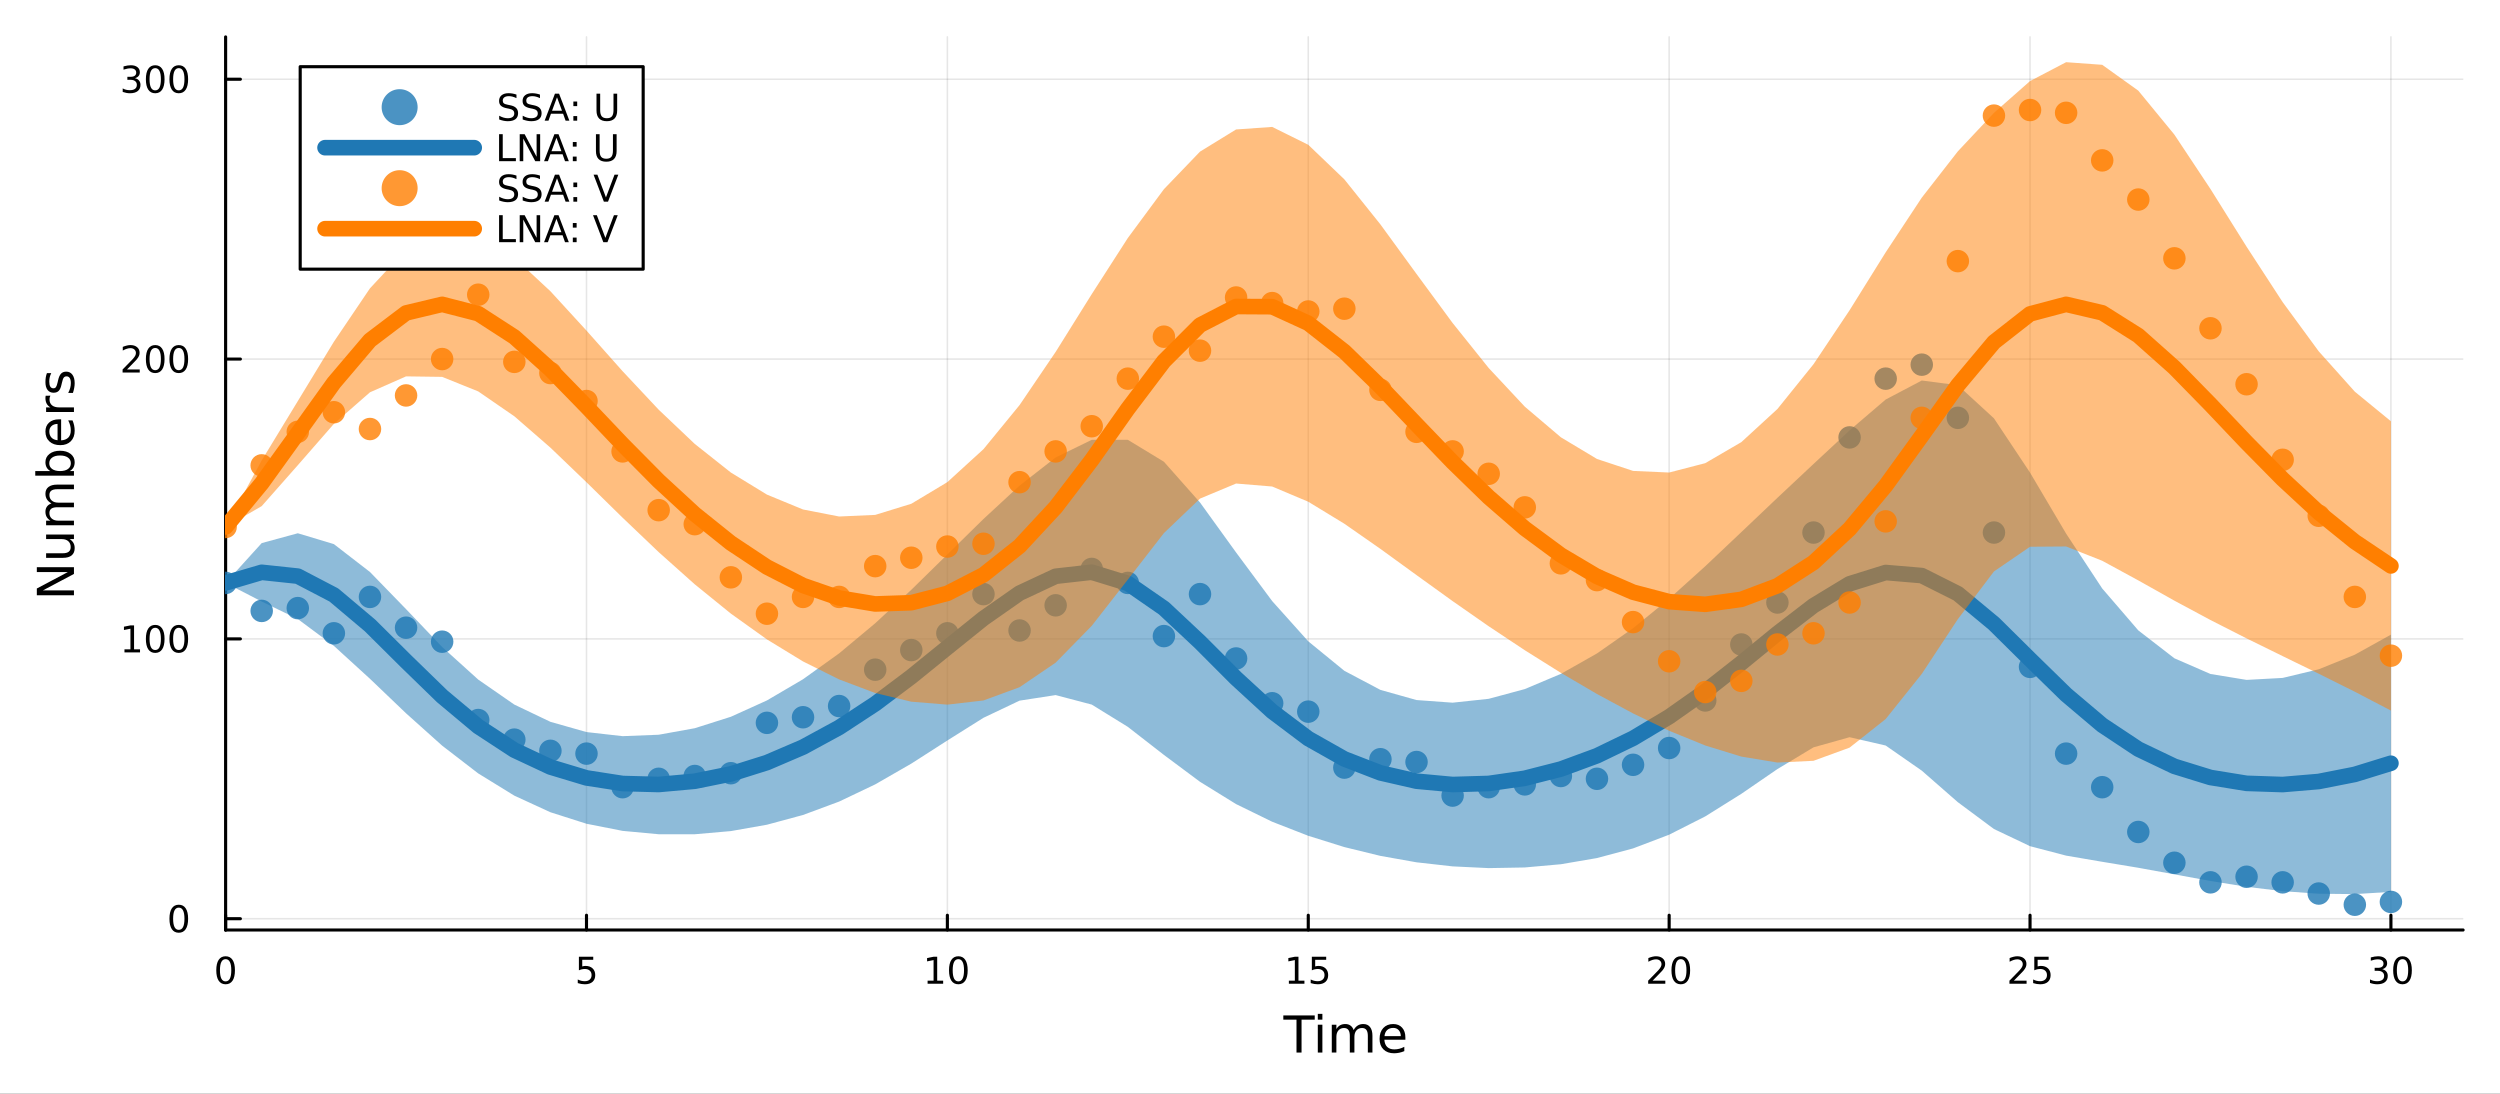 <?xml version="1.0" encoding="utf-8"?>
<svg xmlns="http://www.w3.org/2000/svg" xmlns:xlink="http://www.w3.org/1999/xlink" width="800" height="350" viewBox="0 0 3200 1400">
<rect x="0" y="0" width="3200" height="1400" fill="#333333" stroke="none"/>
<defs>
  <clipPath id="clip460">
    <rect x="0" y="0" width="3200" height="1400"/>
  </clipPath>
</defs>
<path clip-path="url(#clip460)" d="M0 1400 L3200 1400 L3200 0 L0 0  Z" fill="#ffffff" fill-rule="evenodd" fill-opacity="1"/>
<defs>
  <clipPath id="clip461">
    <rect x="640" y="0" width="2241" height="1400"/>
  </clipPath>
</defs>
<path clip-path="url(#clip460)" d="M288.783 1190.4 L3152.76 1190.4 L3152.76 47.244 L288.783 47.244  Z" fill="#ffffff" fill-rule="evenodd" fill-opacity="1"/>
<defs>
  <clipPath id="clip462">
    <rect x="288" y="47" width="2865" height="1144"/>
  </clipPath>
</defs>
<polyline clip-path="url(#clip462)" style="stroke:#000000; stroke-linecap:round; stroke-linejoin:round; stroke-width:2; stroke-opacity:0.1; fill:none" points="288.783,1190.4 288.783,47.244 "/>
<polyline clip-path="url(#clip462)" style="stroke:#000000; stroke-linecap:round; stroke-linejoin:round; stroke-width:2; stroke-opacity:0.1; fill:none" points="750.714,1190.4 750.714,47.244 "/>
<polyline clip-path="url(#clip462)" style="stroke:#000000; stroke-linecap:round; stroke-linejoin:round; stroke-width:2; stroke-opacity:0.1; fill:none" points="1212.64,1190.4 1212.64,47.244 "/>
<polyline clip-path="url(#clip462)" style="stroke:#000000; stroke-linecap:round; stroke-linejoin:round; stroke-width:2; stroke-opacity:0.1; fill:none" points="1674.58,1190.4 1674.58,47.244 "/>
<polyline clip-path="url(#clip462)" style="stroke:#000000; stroke-linecap:round; stroke-linejoin:round; stroke-width:2; stroke-opacity:0.1; fill:none" points="2136.51,1190.4 2136.51,47.244 "/>
<polyline clip-path="url(#clip462)" style="stroke:#000000; stroke-linecap:round; stroke-linejoin:round; stroke-width:2; stroke-opacity:0.1; fill:none" points="2598.44,1190.4 2598.44,47.244 "/>
<polyline clip-path="url(#clip462)" style="stroke:#000000; stroke-linecap:round; stroke-linejoin:round; stroke-width:2; stroke-opacity:0.1; fill:none" points="3060.37,1190.4 3060.37,47.244 "/>
<polyline clip-path="url(#clip460)" style="stroke:#000000; stroke-linecap:round; stroke-linejoin:round; stroke-width:4; stroke-opacity:1; fill:none" points="288.783,1190.4 3152.76,1190.4 "/>
<polyline clip-path="url(#clip460)" style="stroke:#000000; stroke-linecap:round; stroke-linejoin:round; stroke-width:4; stroke-opacity:1; fill:none" points="288.783,1190.4 288.783,1171.51 "/>
<polyline clip-path="url(#clip460)" style="stroke:#000000; stroke-linecap:round; stroke-linejoin:round; stroke-width:4; stroke-opacity:1; fill:none" points="750.714,1190.4 750.714,1171.51 "/>
<polyline clip-path="url(#clip460)" style="stroke:#000000; stroke-linecap:round; stroke-linejoin:round; stroke-width:4; stroke-opacity:1; fill:none" points="1212.64,1190.4 1212.64,1171.51 "/>
<polyline clip-path="url(#clip460)" style="stroke:#000000; stroke-linecap:round; stroke-linejoin:round; stroke-width:4; stroke-opacity:1; fill:none" points="1674.58,1190.4 1674.58,1171.51 "/>
<polyline clip-path="url(#clip460)" style="stroke:#000000; stroke-linecap:round; stroke-linejoin:round; stroke-width:4; stroke-opacity:1; fill:none" points="2136.51,1190.4 2136.51,1171.51 "/>
<polyline clip-path="url(#clip460)" style="stroke:#000000; stroke-linecap:round; stroke-linejoin:round; stroke-width:4; stroke-opacity:1; fill:none" points="2598.44,1190.4 2598.44,1171.51 "/>
<polyline clip-path="url(#clip460)" style="stroke:#000000; stroke-linecap:round; stroke-linejoin:round; stroke-width:4; stroke-opacity:1; fill:none" points="3060.37,1190.4 3060.37,1171.51 "/>
<path clip-path="url(#clip460)" d="M288.783 1227.72 Q285.171 1227.72 283.343 1231.29 Q281.537 1234.83 281.537 1241.96 Q281.537 1249.06 283.343 1252.63 Q285.171 1256.17 288.783 1256.17 Q292.417 1256.17 294.222 1252.63 Q296.051 1249.06 296.051 1241.96 Q296.051 1234.83 294.222 1231.29 Q292.417 1227.72 288.783 1227.72 M288.783 1224.02 Q294.593 1224.02 297.648 1228.62 Q300.727 1233.21 300.727 1241.96 Q300.727 1250.68 297.648 1255.29 Q294.593 1259.87 288.783 1259.87 Q282.972 1259.87 279.894 1255.29 Q276.838 1250.68 276.838 1241.96 Q276.838 1233.21 279.894 1228.62 Q282.972 1224.02 288.783 1224.02 Z" fill="#000000" fill-rule="nonzero" fill-opacity="1" /><path clip-path="url(#clip460)" d="M740.992 1224.64 L759.348 1224.64 L759.348 1228.58 L745.274 1228.58 L745.274 1237.05 Q746.292 1236.7 747.311 1236.54 Q748.33 1236.36 749.348 1236.36 Q755.135 1236.36 758.515 1239.53 Q761.894 1242.7 761.894 1248.11 Q761.894 1253.69 758.422 1256.8 Q754.95 1259.87 748.63 1259.87 Q746.455 1259.87 744.186 1259.5 Q741.941 1259.13 739.533 1258.39 L739.533 1253.69 Q741.617 1254.83 743.839 1255.38 Q746.061 1255.94 748.538 1255.94 Q752.542 1255.94 754.88 1253.83 Q757.218 1251.73 757.218 1248.11 Q757.218 1244.5 754.88 1242.4 Q752.542 1240.29 748.538 1240.29 Q746.663 1240.29 744.788 1240.71 Q742.936 1241.12 740.992 1242 L740.992 1224.64 Z" fill="#000000" fill-rule="nonzero" fill-opacity="1" /><path clip-path="url(#clip460)" d="M1187.33 1255.27 L1194.97 1255.27 L1194.97 1228.9 L1186.66 1230.57 L1186.66 1226.31 L1194.93 1224.64 L1199.6 1224.64 L1199.6 1255.27 L1207.24 1255.27 L1207.24 1259.2 L1187.33 1259.2 L1187.33 1255.27 Z" fill="#000000" fill-rule="nonzero" fill-opacity="1" /><path clip-path="url(#clip460)" d="M1226.68 1227.72 Q1223.07 1227.72 1221.24 1231.29 Q1219.44 1234.83 1219.44 1241.96 Q1219.44 1249.06 1221.24 1252.63 Q1223.07 1256.17 1226.68 1256.17 Q1230.32 1256.17 1232.12 1252.63 Q1233.95 1249.06 1233.95 1241.96 Q1233.95 1234.83 1232.12 1231.29 Q1230.32 1227.72 1226.68 1227.72 M1226.68 1224.02 Q1232.49 1224.02 1235.55 1228.62 Q1238.63 1233.21 1238.63 1241.96 Q1238.63 1250.68 1235.55 1255.29 Q1232.49 1259.87 1226.68 1259.87 Q1220.87 1259.87 1217.8 1255.29 Q1214.74 1250.68 1214.74 1241.96 Q1214.74 1233.21 1217.8 1228.62 Q1220.87 1224.02 1226.68 1224.02 Z" fill="#000000" fill-rule="nonzero" fill-opacity="1" /><path clip-path="url(#clip460)" d="M1649.76 1255.27 L1657.4 1255.27 L1657.4 1228.9 L1649.09 1230.57 L1649.09 1226.31 L1657.35 1224.64 L1662.03 1224.64 L1662.03 1255.27 L1669.67 1255.27 L1669.67 1259.2 L1649.76 1259.2 L1649.76 1255.27 Z" fill="#000000" fill-rule="nonzero" fill-opacity="1" /><path clip-path="url(#clip460)" d="M1679.16 1224.64 L1697.52 1224.64 L1697.52 1228.58 L1683.44 1228.58 L1683.44 1237.05 Q1684.46 1236.7 1685.48 1236.54 Q1686.5 1236.36 1687.52 1236.36 Q1693.3 1236.36 1696.68 1239.53 Q1700.06 1242.7 1700.06 1248.11 Q1700.06 1253.69 1696.59 1256.8 Q1693.12 1259.87 1686.8 1259.87 Q1684.62 1259.87 1682.35 1259.5 Q1680.11 1259.13 1677.7 1258.39 L1677.7 1253.69 Q1679.78 1254.83 1682.01 1255.38 Q1684.23 1255.94 1686.71 1255.94 Q1690.71 1255.94 1693.05 1253.83 Q1695.39 1251.73 1695.39 1248.11 Q1695.39 1244.5 1693.05 1242.4 Q1690.71 1240.29 1686.71 1240.29 Q1684.83 1240.29 1682.96 1240.71 Q1681.1 1241.12 1679.16 1242 L1679.16 1224.64 Z" fill="#000000" fill-rule="nonzero" fill-opacity="1" /><path clip-path="url(#clip460)" d="M2115.28 1255.27 L2131.6 1255.27 L2131.6 1259.2 L2109.66 1259.2 L2109.66 1255.27 Q2112.32 1252.51 2116.9 1247.88 Q2121.51 1243.23 2122.69 1241.89 Q2124.93 1239.36 2125.81 1237.63 Q2126.72 1235.87 2126.72 1234.18 Q2126.72 1231.43 2124.77 1229.69 Q2122.85 1227.95 2119.75 1227.95 Q2117.55 1227.95 2115.1 1228.72 Q2112.66 1229.48 2109.89 1231.03 L2109.89 1226.31 Q2112.71 1225.18 2115.16 1224.6 Q2117.62 1224.02 2119.66 1224.02 Q2125.03 1224.02 2128.22 1226.7 Q2131.41 1229.39 2131.41 1233.88 Q2131.41 1236.01 2130.6 1237.93 Q2129.82 1239.83 2127.71 1242.42 Q2127.13 1243.09 2124.03 1246.31 Q2120.93 1249.5 2115.28 1255.27 Z" fill="#000000" fill-rule="nonzero" fill-opacity="1" /><path clip-path="url(#clip460)" d="M2151.41 1227.72 Q2147.8 1227.72 2145.97 1231.29 Q2144.17 1234.83 2144.17 1241.96 Q2144.17 1249.06 2145.97 1252.63 Q2147.8 1256.17 2151.41 1256.17 Q2155.05 1256.17 2156.85 1252.63 Q2158.68 1249.06 2158.68 1241.96 Q2158.68 1234.83 2156.85 1231.29 Q2155.05 1227.72 2151.41 1227.72 M2151.41 1224.02 Q2157.22 1224.02 2160.28 1228.62 Q2163.36 1233.21 2163.36 1241.96 Q2163.36 1250.68 2160.28 1255.29 Q2157.22 1259.87 2151.41 1259.87 Q2145.6 1259.87 2142.53 1255.29 Q2139.47 1250.68 2139.47 1241.96 Q2139.47 1233.21 2142.53 1228.62 Q2145.6 1224.02 2151.41 1224.02 Z" fill="#000000" fill-rule="nonzero" fill-opacity="1" /><path clip-path="url(#clip460)" d="M2577.71 1255.27 L2594.03 1255.27 L2594.03 1259.2 L2572.08 1259.2 L2572.08 1255.27 Q2574.75 1252.51 2579.33 1247.88 Q2583.94 1243.23 2585.12 1241.89 Q2587.36 1239.36 2588.24 1237.63 Q2589.14 1235.87 2589.14 1234.18 Q2589.14 1231.43 2587.2 1229.69 Q2585.28 1227.95 2582.18 1227.95 Q2579.98 1227.95 2577.52 1228.72 Q2575.09 1229.48 2572.32 1231.03 L2572.32 1226.31 Q2575.14 1225.18 2577.59 1224.6 Q2580.05 1224.02 2582.08 1224.02 Q2587.45 1224.02 2590.65 1226.7 Q2593.84 1229.39 2593.84 1233.88 Q2593.84 1236.01 2593.03 1237.93 Q2592.25 1239.83 2590.14 1242.42 Q2589.56 1243.09 2586.46 1246.31 Q2583.36 1249.5 2577.71 1255.27 Z" fill="#000000" fill-rule="nonzero" fill-opacity="1" /><path clip-path="url(#clip460)" d="M2603.89 1224.64 L2622.25 1224.64 L2622.25 1228.58 L2608.17 1228.58 L2608.17 1237.05 Q2609.19 1236.7 2610.21 1236.54 Q2611.23 1236.36 2612.25 1236.36 Q2618.03 1236.36 2621.41 1239.53 Q2624.79 1242.7 2624.79 1248.11 Q2624.79 1253.69 2621.32 1256.8 Q2617.85 1259.87 2611.53 1259.87 Q2609.35 1259.87 2607.08 1259.5 Q2604.84 1259.13 2602.43 1258.39 L2602.43 1253.69 Q2604.51 1254.83 2606.74 1255.38 Q2608.96 1255.94 2611.44 1255.94 Q2615.44 1255.94 2617.78 1253.83 Q2620.12 1251.73 2620.12 1248.11 Q2620.12 1244.5 2617.78 1242.4 Q2615.44 1240.29 2611.44 1240.29 Q2609.56 1240.29 2607.69 1240.71 Q2605.83 1241.12 2603.89 1242 L2603.89 1224.64 Z" fill="#000000" fill-rule="nonzero" fill-opacity="1" /><path clip-path="url(#clip460)" d="M3049.21 1240.57 Q3052.57 1241.29 3054.44 1243.55 Q3056.34 1245.82 3056.34 1249.16 Q3056.34 1254.27 3052.82 1257.07 Q3049.3 1259.87 3042.82 1259.87 Q3040.65 1259.87 3038.33 1259.43 Q3036.04 1259.02 3033.59 1258.16 L3033.59 1253.65 Q3035.53 1254.78 3037.85 1255.36 Q3040.16 1255.94 3042.68 1255.94 Q3047.08 1255.94 3049.37 1254.2 Q3051.69 1252.47 3051.69 1249.16 Q3051.69 1246.1 3049.54 1244.39 Q3047.41 1242.65 3043.59 1242.65 L3039.56 1242.65 L3039.56 1238.81 L3043.77 1238.81 Q3047.22 1238.81 3049.05 1237.44 Q3050.88 1236.05 3050.88 1233.46 Q3050.88 1230.8 3048.98 1229.39 Q3047.11 1227.95 3043.59 1227.95 Q3041.67 1227.95 3039.47 1228.37 Q3037.27 1228.79 3034.63 1229.67 L3034.63 1225.5 Q3037.29 1224.76 3039.61 1224.39 Q3041.94 1224.02 3044 1224.02 Q3049.33 1224.02 3052.43 1226.45 Q3055.53 1228.86 3055.53 1232.98 Q3055.53 1235.85 3053.89 1237.84 Q3052.24 1239.8 3049.21 1240.57 Z" fill="#000000" fill-rule="nonzero" fill-opacity="1" /><path clip-path="url(#clip460)" d="M3075.21 1227.72 Q3071.6 1227.72 3069.77 1231.29 Q3067.96 1234.83 3067.96 1241.96 Q3067.96 1249.06 3069.77 1252.63 Q3071.6 1256.17 3075.21 1256.17 Q3078.84 1256.17 3080.65 1252.63 Q3082.48 1249.06 3082.48 1241.96 Q3082.48 1234.83 3080.65 1231.29 Q3078.84 1227.72 3075.21 1227.72 M3075.21 1224.02 Q3081.02 1224.02 3084.07 1228.62 Q3087.15 1233.21 3087.15 1241.96 Q3087.15 1250.68 3084.07 1255.29 Q3081.02 1259.87 3075.21 1259.87 Q3069.4 1259.87 3066.32 1255.29 Q3063.26 1250.68 3063.26 1241.96 Q3063.26 1233.21 3066.32 1228.62 Q3069.4 1224.02 3075.21 1224.02 Z" fill="#000000" fill-rule="nonzero" fill-opacity="1" /><path clip-path="url(#clip460)" d="M1642.65 1299.75 L1682.85 1299.75 L1682.85 1305.16 L1665.98 1305.16 L1665.98 1347.27 L1659.52 1347.27 L1659.52 1305.16 L1642.65 1305.16 L1642.65 1299.75 Z" fill="#000000" fill-rule="nonzero" fill-opacity="1" /><path clip-path="url(#clip460)" d="M1686.79 1311.62 L1692.65 1311.62 L1692.65 1347.27 L1686.79 1347.27 L1686.79 1311.62 M1686.79 1297.74 L1692.65 1297.74 L1692.65 1305.16 L1686.79 1305.16 L1686.79 1297.74 Z" fill="#000000" fill-rule="nonzero" fill-opacity="1" /><path clip-path="url(#clip460)" d="M1732.66 1318.46 Q1734.85 1314.52 1737.91 1312.64 Q1740.96 1310.76 1745.1 1310.76 Q1750.67 1310.76 1753.7 1314.67 Q1756.72 1318.56 1756.72 1325.75 L1756.72 1347.27 L1750.83 1347.27 L1750.83 1325.94 Q1750.83 1320.82 1749.02 1318.33 Q1747.2 1315.85 1743.48 1315.85 Q1738.93 1315.85 1736.29 1318.88 Q1733.64 1321.9 1733.64 1327.12 L1733.64 1347.27 L1727.76 1347.27 L1727.76 1325.94 Q1727.76 1320.79 1725.94 1318.33 Q1724.13 1315.85 1720.34 1315.85 Q1715.85 1315.85 1713.21 1318.91 Q1710.57 1321.93 1710.57 1327.12 L1710.57 1347.27 L1704.68 1347.27 L1704.68 1311.62 L1710.57 1311.62 L1710.57 1317.16 Q1712.57 1313.88 1715.37 1312.32 Q1718.18 1310.76 1722.03 1310.76 Q1725.91 1310.76 1728.61 1312.73 Q1731.35 1314.71 1732.66 1318.46 Z" fill="#000000" fill-rule="nonzero" fill-opacity="1" /><path clip-path="url(#clip460)" d="M1798.89 1327.98 L1798.89 1330.84 L1771.97 1330.84 Q1772.35 1336.89 1775.59 1340.07 Q1778.87 1343.22 1784.7 1343.22 Q1788.07 1343.22 1791.22 1342.4 Q1794.4 1341.57 1797.52 1339.91 L1797.52 1345.45 Q1794.37 1346.79 1791.06 1347.49 Q1787.75 1348.19 1784.35 1348.19 Q1775.82 1348.19 1770.82 1343.22 Q1765.85 1338.26 1765.85 1329.79 Q1765.85 1321.04 1770.56 1315.92 Q1775.31 1310.76 1783.33 1310.76 Q1790.52 1310.76 1794.69 1315.41 Q1798.89 1320.02 1798.89 1327.98 M1793.04 1326.26 Q1792.97 1321.45 1790.33 1318.59 Q1787.72 1315.72 1783.39 1315.72 Q1778.49 1315.72 1775.53 1318.49 Q1772.6 1321.26 1772.16 1326.29 L1793.04 1326.26 Z" fill="#000000" fill-rule="nonzero" fill-opacity="1" /><polyline clip-path="url(#clip462)" style="stroke:#000000; stroke-linecap:round; stroke-linejoin:round; stroke-width:2; stroke-opacity:0.1; fill:none" points="288.783,1175.96 3152.76,1175.96 "/>
<polyline clip-path="url(#clip462)" style="stroke:#000000; stroke-linecap:round; stroke-linejoin:round; stroke-width:2; stroke-opacity:0.1; fill:none" points="288.783,817.779 3152.76,817.779 "/>
<polyline clip-path="url(#clip462)" style="stroke:#000000; stroke-linecap:round; stroke-linejoin:round; stroke-width:2; stroke-opacity:0.1; fill:none" points="288.783,459.6 3152.76,459.6 "/>
<polyline clip-path="url(#clip462)" style="stroke:#000000; stroke-linecap:round; stroke-linejoin:round; stroke-width:2; stroke-opacity:0.1; fill:none" points="288.783,101.421 3152.76,101.421 "/>
<polyline clip-path="url(#clip460)" style="stroke:#000000; stroke-linecap:round; stroke-linejoin:round; stroke-width:4; stroke-opacity:1; fill:none" points="288.783,1190.4 288.783,47.244 "/>
<polyline clip-path="url(#clip460)" style="stroke:#000000; stroke-linecap:round; stroke-linejoin:round; stroke-width:4; stroke-opacity:1; fill:none" points="288.783,1175.96 307.68,1175.96 "/>
<polyline clip-path="url(#clip460)" style="stroke:#000000; stroke-linecap:round; stroke-linejoin:round; stroke-width:4; stroke-opacity:1; fill:none" points="288.783,817.779 307.68,817.779 "/>
<polyline clip-path="url(#clip460)" style="stroke:#000000; stroke-linecap:round; stroke-linejoin:round; stroke-width:4; stroke-opacity:1; fill:none" points="288.783,459.6 307.68,459.6 "/>
<polyline clip-path="url(#clip460)" style="stroke:#000000; stroke-linecap:round; stroke-linejoin:round; stroke-width:4; stroke-opacity:1; fill:none" points="288.783,101.421 307.68,101.421 "/>
<path clip-path="url(#clip460)" d="M228.838 1161.76 Q225.227 1161.76 223.398 1165.32 Q221.593 1168.86 221.593 1175.99 Q221.593 1183.1 223.398 1186.66 Q225.227 1190.21 228.838 1190.21 Q232.472 1190.21 234.278 1186.66 Q236.107 1183.1 236.107 1175.99 Q236.107 1168.86 234.278 1165.32 Q232.472 1161.76 228.838 1161.76 M228.838 1158.05 Q234.648 1158.05 237.704 1162.66 Q240.783 1167.24 240.783 1175.99 Q240.783 1184.72 237.704 1189.33 Q234.648 1193.91 228.838 1193.91 Q223.028 1193.91 219.949 1189.33 Q216.894 1184.72 216.894 1175.99 Q216.894 1167.24 219.949 1162.66 Q223.028 1158.05 228.838 1158.05 Z" fill="#000000" fill-rule="nonzero" fill-opacity="1" /><path clip-path="url(#clip460)" d="M159.325 831.124 L166.964 831.124 L166.964 804.758 L158.653 806.425 L158.653 802.166 L166.917 800.499 L171.593 800.499 L171.593 831.124 L179.232 831.124 L179.232 835.059 L159.325 835.059 L159.325 831.124 Z" fill="#000000" fill-rule="nonzero" fill-opacity="1" /><path clip-path="url(#clip460)" d="M198.676 803.578 Q195.065 803.578 193.237 807.143 Q191.431 810.684 191.431 817.814 Q191.431 824.92 193.237 828.485 Q195.065 832.027 198.676 832.027 Q202.311 832.027 204.116 828.485 Q205.945 824.92 205.945 817.814 Q205.945 810.684 204.116 807.143 Q202.311 803.578 198.676 803.578 M198.676 799.874 Q204.486 799.874 207.542 804.481 Q210.621 809.064 210.621 817.814 Q210.621 826.541 207.542 831.147 Q204.486 835.73 198.676 835.73 Q192.866 835.73 189.787 831.147 Q186.732 826.541 186.732 817.814 Q186.732 809.064 189.787 804.481 Q192.866 799.874 198.676 799.874 Z" fill="#000000" fill-rule="nonzero" fill-opacity="1" /><path clip-path="url(#clip460)" d="M228.838 803.578 Q225.227 803.578 223.398 807.143 Q221.593 810.684 221.593 817.814 Q221.593 824.92 223.398 828.485 Q225.227 832.027 228.838 832.027 Q232.472 832.027 234.278 828.485 Q236.107 824.92 236.107 817.814 Q236.107 810.684 234.278 807.143 Q232.472 803.578 228.838 803.578 M228.838 799.874 Q234.648 799.874 237.704 804.481 Q240.783 809.064 240.783 817.814 Q240.783 826.541 237.704 831.147 Q234.648 835.73 228.838 835.73 Q223.028 835.73 219.949 831.147 Q216.894 826.541 216.894 817.814 Q216.894 809.064 219.949 804.481 Q223.028 799.874 228.838 799.874 Z" fill="#000000" fill-rule="nonzero" fill-opacity="1" /><path clip-path="url(#clip460)" d="M162.542 472.945 L178.862 472.945 L178.862 476.88 L156.917 476.88 L156.917 472.945 Q159.579 470.19 164.163 465.561 Q168.769 460.908 169.95 459.565 Q172.195 457.042 173.075 455.306 Q173.977 453.547 173.977 451.857 Q173.977 449.102 172.033 447.366 Q170.112 445.63 167.01 445.63 Q164.811 445.63 162.357 446.394 Q159.927 447.158 157.149 448.709 L157.149 443.987 Q159.973 442.852 162.427 442.274 Q164.88 441.695 166.917 441.695 Q172.288 441.695 175.482 444.38 Q178.676 447.065 178.676 451.556 Q178.676 453.686 177.866 455.607 Q177.079 457.505 174.973 460.098 Q174.394 460.769 171.292 463.987 Q168.19 467.181 162.542 472.945 Z" fill="#000000" fill-rule="nonzero" fill-opacity="1" /><path clip-path="url(#clip460)" d="M198.676 445.399 Q195.065 445.399 193.237 448.964 Q191.431 452.505 191.431 459.635 Q191.431 466.741 193.237 470.306 Q195.065 473.848 198.676 473.848 Q202.311 473.848 204.116 470.306 Q205.945 466.741 205.945 459.635 Q205.945 452.505 204.116 448.964 Q202.311 445.399 198.676 445.399 M198.676 441.695 Q204.486 441.695 207.542 446.302 Q210.621 450.885 210.621 459.635 Q210.621 468.362 207.542 472.968 Q204.486 477.551 198.676 477.551 Q192.866 477.551 189.787 472.968 Q186.732 468.362 186.732 459.635 Q186.732 450.885 189.787 446.302 Q192.866 441.695 198.676 441.695 Z" fill="#000000" fill-rule="nonzero" fill-opacity="1" /><path clip-path="url(#clip460)" d="M228.838 445.399 Q225.227 445.399 223.398 448.964 Q221.593 452.505 221.593 459.635 Q221.593 466.741 223.398 470.306 Q225.227 473.848 228.838 473.848 Q232.472 473.848 234.278 470.306 Q236.107 466.741 236.107 459.635 Q236.107 452.505 234.278 448.964 Q232.472 445.399 228.838 445.399 M228.838 441.695 Q234.648 441.695 237.704 446.302 Q240.783 450.885 240.783 459.635 Q240.783 468.362 237.704 472.968 Q234.648 477.551 228.838 477.551 Q223.028 477.551 219.949 472.968 Q216.894 468.362 216.894 459.635 Q216.894 450.885 219.949 446.302 Q223.028 441.695 228.838 441.695 Z" fill="#000000" fill-rule="nonzero" fill-opacity="1" /><path clip-path="url(#clip460)" d="M172.681 100.067 Q176.038 100.784 177.913 103.053 Q179.811 105.321 179.811 108.655 Q179.811 113.771 176.292 116.571 Q172.774 119.372 166.292 119.372 Q164.116 119.372 161.802 118.933 Q159.51 118.516 157.056 117.659 L157.056 113.146 Q159.001 114.28 161.315 114.858 Q163.63 115.437 166.153 115.437 Q170.551 115.437 172.843 113.701 Q175.158 111.965 175.158 108.655 Q175.158 105.599 173.005 103.886 Q170.876 102.15 167.056 102.15 L163.028 102.15 L163.028 98.308 L167.241 98.308 Q170.69 98.308 172.519 96.942 Q174.348 95.553 174.348 92.96 Q174.348 90.298 172.45 88.886 Q170.575 87.451 167.056 87.451 Q165.135 87.451 162.936 87.868 Q160.737 88.284 158.098 89.164 L158.098 84.998 Q160.76 84.257 163.075 83.886 Q165.413 83.516 167.473 83.516 Q172.797 83.516 175.899 85.947 Q179 88.354 179 92.474 Q179 95.345 177.357 97.335 Q175.713 99.303 172.681 100.067 Z" fill="#000000" fill-rule="nonzero" fill-opacity="1" /><path clip-path="url(#clip460)" d="M198.676 87.22 Q195.065 87.22 193.237 90.784 Q191.431 94.326 191.431 101.456 Q191.431 108.562 193.237 112.127 Q195.065 115.669 198.676 115.669 Q202.311 115.669 204.116 112.127 Q205.945 108.562 205.945 101.456 Q205.945 94.326 204.116 90.784 Q202.311 87.22 198.676 87.22 M198.676 83.516 Q204.486 83.516 207.542 88.123 Q210.621 92.706 210.621 101.456 Q210.621 110.183 207.542 114.789 Q204.486 119.372 198.676 119.372 Q192.866 119.372 189.787 114.789 Q186.732 110.183 186.732 101.456 Q186.732 92.706 189.787 88.123 Q192.866 83.516 198.676 83.516 Z" fill="#000000" fill-rule="nonzero" fill-opacity="1" /><path clip-path="url(#clip460)" d="M228.838 87.22 Q225.227 87.22 223.398 90.784 Q221.593 94.326 221.593 101.456 Q221.593 108.562 223.398 112.127 Q225.227 115.669 228.838 115.669 Q232.472 115.669 234.278 112.127 Q236.107 108.562 236.107 101.456 Q236.107 94.326 234.278 90.784 Q232.472 87.22 228.838 87.22 M228.838 83.516 Q234.648 83.516 237.704 88.123 Q240.783 92.706 240.783 101.456 Q240.783 110.183 237.704 114.789 Q234.648 119.372 228.838 119.372 Q223.028 119.372 219.949 114.789 Q216.894 110.183 216.894 101.456 Q216.894 92.706 219.949 88.123 Q223.028 83.516 228.838 83.516 Z" fill="#000000" fill-rule="nonzero" fill-opacity="1" /><path clip-path="url(#clip460)" d="M47.141 761.94 L47.141 753.283 L86.895 732.213 L47.141 732.213 L47.141 725.974 L94.661 725.974 L94.661 734.632 L54.907 755.702 L94.661 755.702 L94.661 761.94 L47.141 761.94 Z" fill="#000000" fill-rule="nonzero" fill-opacity="1" /><path clip-path="url(#clip460)" d="M80.593 714.038 L59.013 714.038 L59.013 708.182 L80.37 708.182 Q85.431 708.182 87.977 706.209 Q90.492 704.235 90.492 700.289 Q90.492 695.546 87.468 692.809 Q84.444 690.04 79.224 690.04 L59.013 690.04 L59.013 684.183 L94.661 684.183 L94.661 690.04 L89.187 690.04 Q92.433 692.172 94.025 695.005 Q95.584 697.806 95.584 701.53 Q95.584 707.673 91.765 710.856 Q87.945 714.038 80.593 714.038 M58.154 699.302 L58.154 699.302 Z" fill="#000000" fill-rule="nonzero" fill-opacity="1" /><path clip-path="url(#clip460)" d="M65.856 644.366 Q61.91 642.17 60.032 639.114 Q58.154 636.059 58.154 631.921 Q58.154 626.351 62.069 623.327 Q65.952 620.303 73.145 620.303 L94.661 620.303 L94.661 626.192 L73.336 626.192 Q68.212 626.192 65.729 628.006 Q63.246 629.82 63.246 633.544 Q63.246 638.096 66.27 640.737 Q69.294 643.379 74.514 643.379 L94.661 643.379 L94.661 649.267 L73.336 649.267 Q68.18 649.267 65.729 651.082 Q63.246 652.896 63.246 656.683 Q63.246 661.171 66.302 663.813 Q69.326 666.455 74.514 666.455 L94.661 666.455 L94.661 672.343 L59.013 672.343 L59.013 666.455 L64.552 666.455 Q61.273 664.45 59.714 661.649 Q58.154 658.848 58.154 654.997 Q58.154 651.113 60.127 648.408 Q62.101 645.671 65.856 644.366 Z" fill="#000000" fill-rule="nonzero" fill-opacity="1" /><path clip-path="url(#clip460)" d="M76.869 583.032 Q70.408 583.032 66.748 585.706 Q63.056 588.348 63.056 592.995 Q63.056 597.642 66.748 600.315 Q70.408 602.957 76.869 602.957 Q83.33 602.957 87.022 600.315 Q90.683 597.642 90.683 592.995 Q90.683 588.348 87.022 585.706 Q83.33 583.032 76.869 583.032 M64.424 602.957 Q61.241 601.111 59.714 598.31 Q58.154 595.477 58.154 591.562 Q58.154 585.069 63.31 581.027 Q68.466 576.953 76.869 576.953 Q85.272 576.953 90.428 581.027 Q95.584 585.069 95.584 591.562 Q95.584 595.477 94.056 598.31 Q92.497 601.111 89.314 602.957 L94.661 602.957 L94.661 608.845 L45.136 608.845 L45.136 602.957 L64.424 602.957 Z" fill="#000000" fill-rule="nonzero" fill-opacity="1" /><path clip-path="url(#clip460)" d="M75.373 536.754 L78.238 536.754 L78.238 563.68 Q84.285 563.299 87.468 560.052 Q90.619 556.774 90.619 550.949 Q90.619 547.575 89.791 544.424 Q88.964 541.241 87.309 538.122 L92.847 538.122 Q94.184 541.273 94.884 544.583 Q95.584 547.894 95.584 551.299 Q95.584 559.829 90.619 564.826 Q85.654 569.792 77.187 569.792 Q68.435 569.792 63.31 565.081 Q58.154 560.338 58.154 552.318 Q58.154 545.124 62.801 540.955 Q67.416 536.754 75.373 536.754 M73.654 542.61 Q68.848 542.674 65.984 545.315 Q63.119 547.925 63.119 552.254 Q63.119 557.156 65.888 560.116 Q68.657 563.044 73.686 563.49 L73.654 542.61 Z" fill="#000000" fill-rule="nonzero" fill-opacity="1" /><path clip-path="url(#clip460)" d="M64.488 506.485 Q63.915 507.471 63.66 508.649 Q63.374 509.795 63.374 511.195 Q63.374 516.16 66.62 518.834 Q69.835 521.476 75.882 521.476 L94.661 521.476 L94.661 527.364 L59.013 527.364 L59.013 521.476 L64.552 521.476 Q61.305 519.63 59.745 516.67 Q58.154 513.71 58.154 509.476 Q58.154 508.872 58.249 508.14 Q58.313 507.408 58.472 506.516 L64.488 506.485 Z" fill="#000000" fill-rule="nonzero" fill-opacity="1" /><path clip-path="url(#clip460)" d="M60.064 477.616 L65.602 477.616 Q64.329 480.099 63.692 482.772 Q63.056 485.446 63.056 488.311 Q63.056 492.671 64.392 494.867 Q65.729 497.032 68.403 497.032 Q70.44 497.032 71.617 495.472 Q72.763 493.912 73.814 489.202 L74.259 487.197 Q75.596 480.958 78.047 478.348 Q80.466 475.706 84.826 475.706 Q89.791 475.706 92.688 479.653 Q95.584 483.568 95.584 490.443 Q95.584 493.308 95.011 496.427 Q94.47 499.514 93.356 502.952 L87.309 502.952 Q88.996 499.705 89.855 496.554 Q90.683 493.403 90.683 490.316 Q90.683 486.178 89.282 483.95 Q87.85 481.722 85.272 481.722 Q82.885 481.722 81.612 483.345 Q80.338 484.937 79.161 490.379 L78.683 492.416 Q77.537 497.859 75.182 500.278 Q72.795 502.697 68.657 502.697 Q63.629 502.697 60.891 499.132 Q58.154 495.567 58.154 489.011 Q58.154 485.764 58.631 482.9 Q59.109 480.035 60.064 477.616 Z" fill="#000000" fill-rule="nonzero" fill-opacity="1" /><circle clip-path="url(#clip462)" cx="288.783" cy="746.143" r="14.4" fill="#1f78b4" fill-rule="evenodd" fill-opacity="0.8" stroke="none"/>
<circle clip-path="url(#clip462)" cx="334.976" cy="781.961" r="14.4" fill="#1f78b4" fill-rule="evenodd" fill-opacity="0.8" stroke="none"/>
<circle clip-path="url(#clip462)" cx="381.169" cy="778.379" r="14.4" fill="#1f78b4" fill-rule="evenodd" fill-opacity="0.8" stroke="none"/>
<circle clip-path="url(#clip462)" cx="427.362" cy="810.616" r="14.4" fill="#1f78b4" fill-rule="evenodd" fill-opacity="0.8" stroke="none"/>
<circle clip-path="url(#clip462)" cx="473.555" cy="764.052" r="14.4" fill="#1f78b4" fill-rule="evenodd" fill-opacity="0.8" stroke="none"/>
<circle clip-path="url(#clip462)" cx="519.748" cy="803.452" r="14.4" fill="#1f78b4" fill-rule="evenodd" fill-opacity="0.8" stroke="none"/>
<circle clip-path="url(#clip462)" cx="565.941" cy="821.361" r="14.4" fill="#1f78b4" fill-rule="evenodd" fill-opacity="0.8" stroke="none"/>
<circle clip-path="url(#clip462)" cx="612.134" cy="921.651" r="14.4" fill="#1f78b4" fill-rule="evenodd" fill-opacity="0.8" stroke="none"/>
<circle clip-path="url(#clip462)" cx="658.328" cy="946.724" r="14.4" fill="#1f78b4" fill-rule="evenodd" fill-opacity="0.8" stroke="none"/>
<circle clip-path="url(#clip462)" cx="704.521" cy="961.051" r="14.4" fill="#1f78b4" fill-rule="evenodd" fill-opacity="0.8" stroke="none"/>
<circle clip-path="url(#clip462)" cx="750.714" cy="964.632" r="14.4" fill="#1f78b4" fill-rule="evenodd" fill-opacity="0.8" stroke="none"/>
<circle clip-path="url(#clip462)" cx="796.907" cy="1007.61" r="14.4" fill="#1f78b4" fill-rule="evenodd" fill-opacity="0.8" stroke="none"/>
<circle clip-path="url(#clip462)" cx="843.1" cy="996.869" r="14.4" fill="#1f78b4" fill-rule="evenodd" fill-opacity="0.8" stroke="none"/>
<circle clip-path="url(#clip462)" cx="889.293" cy="993.287" r="14.4" fill="#1f78b4" fill-rule="evenodd" fill-opacity="0.8" stroke="none"/>
<circle clip-path="url(#clip462)" cx="935.486" cy="989.705" r="14.4" fill="#1f78b4" fill-rule="evenodd" fill-opacity="0.8" stroke="none"/>
<circle clip-path="url(#clip462)" cx="981.679" cy="925.233" r="14.4" fill="#1f78b4" fill-rule="evenodd" fill-opacity="0.8" stroke="none"/>
<circle clip-path="url(#clip462)" cx="1027.87" cy="918.069" r="14.4" fill="#1f78b4" fill-rule="evenodd" fill-opacity="0.8" stroke="none"/>
<circle clip-path="url(#clip462)" cx="1074.07" cy="903.742" r="14.4" fill="#1f78b4" fill-rule="evenodd" fill-opacity="0.8" stroke="none"/>
<circle clip-path="url(#clip462)" cx="1120.26" cy="857.179" r="14.4" fill="#1f78b4" fill-rule="evenodd" fill-opacity="0.8" stroke="none"/>
<circle clip-path="url(#clip462)" cx="1166.45" cy="832.106" r="14.4" fill="#1f78b4" fill-rule="evenodd" fill-opacity="0.8" stroke="none"/>
<circle clip-path="url(#clip462)" cx="1212.64" cy="810.616" r="14.4" fill="#1f78b4" fill-rule="evenodd" fill-opacity="0.8" stroke="none"/>
<circle clip-path="url(#clip462)" cx="1258.84" cy="760.47" r="14.4" fill="#1f78b4" fill-rule="evenodd" fill-opacity="0.8" stroke="none"/>
<circle clip-path="url(#clip462)" cx="1305.03" cy="807.034" r="14.4" fill="#1f78b4" fill-rule="evenodd" fill-opacity="0.8" stroke="none"/>
<circle clip-path="url(#clip462)" cx="1351.22" cy="774.798" r="14.4" fill="#1f78b4" fill-rule="evenodd" fill-opacity="0.8" stroke="none"/>
<circle clip-path="url(#clip462)" cx="1397.42" cy="728.234" r="14.4" fill="#1f78b4" fill-rule="evenodd" fill-opacity="0.8" stroke="none"/>
<circle clip-path="url(#clip462)" cx="1443.61" cy="746.143" r="14.4" fill="#1f78b4" fill-rule="evenodd" fill-opacity="0.8" stroke="none"/>
<circle clip-path="url(#clip462)" cx="1489.8" cy="814.197" r="14.4" fill="#1f78b4" fill-rule="evenodd" fill-opacity="0.8" stroke="none"/>
<circle clip-path="url(#clip462)" cx="1536" cy="760.47" r="14.4" fill="#1f78b4" fill-rule="evenodd" fill-opacity="0.8" stroke="none"/>
<circle clip-path="url(#clip462)" cx="1582.19" cy="842.852" r="14.4" fill="#1f78b4" fill-rule="evenodd" fill-opacity="0.8" stroke="none"/>
<circle clip-path="url(#clip462)" cx="1628.38" cy="900.16" r="14.4" fill="#1f78b4" fill-rule="evenodd" fill-opacity="0.8" stroke="none"/>
<circle clip-path="url(#clip462)" cx="1674.58" cy="910.906" r="14.4" fill="#1f78b4" fill-rule="evenodd" fill-opacity="0.8" stroke="none"/>
<circle clip-path="url(#clip462)" cx="1720.77" cy="982.541" r="14.4" fill="#1f78b4" fill-rule="evenodd" fill-opacity="0.8" stroke="none"/>
<circle clip-path="url(#clip462)" cx="1766.96" cy="971.796" r="14.4" fill="#1f78b4" fill-rule="evenodd" fill-opacity="0.8" stroke="none"/>
<circle clip-path="url(#clip462)" cx="1813.16" cy="975.378" r="14.4" fill="#1f78b4" fill-rule="evenodd" fill-opacity="0.8" stroke="none"/>
<circle clip-path="url(#clip462)" cx="1859.35" cy="1018.36" r="14.4" fill="#1f78b4" fill-rule="evenodd" fill-opacity="0.8" stroke="none"/>
<circle clip-path="url(#clip462)" cx="1905.54" cy="1007.61" r="14.4" fill="#1f78b4" fill-rule="evenodd" fill-opacity="0.8" stroke="none"/>
<circle clip-path="url(#clip462)" cx="1951.73" cy="1004.03" r="14.4" fill="#1f78b4" fill-rule="evenodd" fill-opacity="0.8" stroke="none"/>
<circle clip-path="url(#clip462)" cx="1997.93" cy="993.287" r="14.4" fill="#1f78b4" fill-rule="evenodd" fill-opacity="0.8" stroke="none"/>
<circle clip-path="url(#clip462)" cx="2044.12" cy="996.869" r="14.4" fill="#1f78b4" fill-rule="evenodd" fill-opacity="0.8" stroke="none"/>
<circle clip-path="url(#clip462)" cx="2090.31" cy="978.96" r="14.4" fill="#1f78b4" fill-rule="evenodd" fill-opacity="0.8" stroke="none"/>
<circle clip-path="url(#clip462)" cx="2136.51" cy="957.469" r="14.4" fill="#1f78b4" fill-rule="evenodd" fill-opacity="0.8" stroke="none"/>
<circle clip-path="url(#clip462)" cx="2182.7" cy="896.578" r="14.4" fill="#1f78b4" fill-rule="evenodd" fill-opacity="0.8" stroke="none"/>
<circle clip-path="url(#clip462)" cx="2228.89" cy="824.943" r="14.4" fill="#1f78b4" fill-rule="evenodd" fill-opacity="0.8" stroke="none"/>
<circle clip-path="url(#clip462)" cx="2275.09" cy="771.216" r="14.4" fill="#1f78b4" fill-rule="evenodd" fill-opacity="0.8" stroke="none"/>
<circle clip-path="url(#clip462)" cx="2321.28" cy="681.671" r="14.4" fill="#1f78b4" fill-rule="evenodd" fill-opacity="0.8" stroke="none"/>
<circle clip-path="url(#clip462)" cx="2367.47" cy="559.89" r="14.4" fill="#1f78b4" fill-rule="evenodd" fill-opacity="0.8" stroke="none"/>
<circle clip-path="url(#clip462)" cx="2413.67" cy="484.673" r="14.4" fill="#1f78b4" fill-rule="evenodd" fill-opacity="0.8" stroke="none"/>
<circle clip-path="url(#clip462)" cx="2459.86" cy="466.764" r="14.4" fill="#1f78b4" fill-rule="evenodd" fill-opacity="0.8" stroke="none"/>
<circle clip-path="url(#clip462)" cx="2506.05" cy="534.818" r="14.4" fill="#1f78b4" fill-rule="evenodd" fill-opacity="0.8" stroke="none"/>
<circle clip-path="url(#clip462)" cx="2552.25" cy="681.671" r="14.4" fill="#1f78b4" fill-rule="evenodd" fill-opacity="0.8" stroke="none"/>
<circle clip-path="url(#clip462)" cx="2598.44" cy="853.597" r="14.4" fill="#1f78b4" fill-rule="evenodd" fill-opacity="0.8" stroke="none"/>
<circle clip-path="url(#clip462)" cx="2644.63" cy="964.632" r="14.4" fill="#1f78b4" fill-rule="evenodd" fill-opacity="0.8" stroke="none"/>
<circle clip-path="url(#clip462)" cx="2690.82" cy="1007.61" r="14.4" fill="#1f78b4" fill-rule="evenodd" fill-opacity="0.8" stroke="none"/>
<circle clip-path="url(#clip462)" cx="2737.02" cy="1064.92" r="14.4" fill="#1f78b4" fill-rule="evenodd" fill-opacity="0.8" stroke="none"/>
<circle clip-path="url(#clip462)" cx="2783.21" cy="1104.32" r="14.4" fill="#1f78b4" fill-rule="evenodd" fill-opacity="0.8" stroke="none"/>
<circle clip-path="url(#clip462)" cx="2829.4" cy="1129.39" r="14.4" fill="#1f78b4" fill-rule="evenodd" fill-opacity="0.8" stroke="none"/>
<circle clip-path="url(#clip462)" cx="2875.6" cy="1122.23" r="14.4" fill="#1f78b4" fill-rule="evenodd" fill-opacity="0.8" stroke="none"/>
<circle clip-path="url(#clip462)" cx="2921.79" cy="1129.39" r="14.4" fill="#1f78b4" fill-rule="evenodd" fill-opacity="0.8" stroke="none"/>
<circle clip-path="url(#clip462)" cx="2967.98" cy="1143.72" r="14.4" fill="#1f78b4" fill-rule="evenodd" fill-opacity="0.8" stroke="none"/>
<circle clip-path="url(#clip462)" cx="3014.18" cy="1158.05" r="14.4" fill="#1f78b4" fill-rule="evenodd" fill-opacity="0.8" stroke="none"/>
<circle clip-path="url(#clip462)" cx="3060.37" cy="1154.47" r="14.4" fill="#1f78b4" fill-rule="evenodd" fill-opacity="0.8" stroke="none"/>
<path clip-path="url(#clip462)" d="M288.783 746.143 L334.976 769.953 L381.169 792.346 L427.362 826.691 L473.555 868.85 L519.748 913.03 L565.941 954.415 L612.134 989.992 L658.328 1018.43 L704.521 1039.67 L750.714 1054.4 L796.907 1063.52 L843.1 1067.83 L889.293 1067.84 L935.486 1063.79 L981.679 1055.64 L1027.87 1043.16 L1074.07 1026.02 L1120.26 1004.01 L1166.45 977.438 L1212.64 947.803 L1258.84 918.781 L1305.03 896.824 L1351.22 889.694 L1397.42 901.867 L1443.61 930.377 L1489.8 966.287 L1536 1000.7 L1582.19 1029.25 L1628.38 1051.82 L1674.58 1069.82 L1720.77 1084.26 L1766.96 1095.54 L1813.16 1103.76 L1859.35 1108.96 L1905.54 1111.18 L1951.73 1110.35 L1997.93 1106.22 L2044.12 1098.32 L2090.31 1085.98 L2136.51 1068.4 L2182.7 1045.01 L2228.89 1016.12 L2275.09 984.399 L2321.28 956.61 L2367.47 943.619 L2413.67 954.279 L2459.86 986.414 L2506.05 1026.81 L2552.25 1061.13 L2598.44 1083.1 L2644.63 1095.2 L2690.82 1103.09 L2737.02 1110.74 L2783.21 1119.18 L2829.4 1127.67 L2875.6 1135.11 L2921.79 1140.7 L2967.98 1143.97 L3014.18 1144.46 L3060.37 1141.58 L3060.37 812.337 L3014.18 837.992 L2967.98 856.674 L2921.79 867.739 L2875.6 870.262 L2829.4 862.695 L2783.21 842.607 L2737.02 806.904 L2690.82 753.241 L2644.63 683.025 L2598.44 604.912 L2552.25 535.449 L2506.05 493.068 L2459.86 487.052 L2413.67 511.374 L2367.47 550.884 L2321.28 593.882 L2275.09 637.197 L2228.89 681.091 L2182.7 724.793 L2136.51 766.425 L2090.31 804.089 L2044.12 836.404 L1997.93 862.54 L1951.73 882.019 L1905.54 894.477 L1859.35 899.431 L1813.16 896.066 L1766.96 883.07 L1720.77 858.635 L1674.58 820.911 L1628.38 769.369 L1582.19 707.153 L1536 643.167 L1489.8 590.999 L1443.61 562.95 L1397.42 562.965 L1351.22 585.545 L1305.03 621.605 L1258.84 664.288 L1212.64 709.66 L1166.45 754.946 L1120.26 797.775 L1074.07 836.322 L1027.87 869.437 L981.679 896.55 L935.486 917.459 L889.293 932.122 L843.1 940.472 L796.907 942.278 L750.714 937.038 L704.521 923.926 L658.328 901.858 L612.134 869.869 L565.941 828.124 L519.748 779.706 L473.555 732.157 L427.362 696.455 L381.169 682.572 L334.976 695.158 L288.783 746.143  Z" fill="#1f78b4" fill-rule="evenodd" fill-opacity="0.5"/>
<polyline clip-path="url(#clip462)" style="stroke:#1f78b4; stroke-linecap:round; stroke-linejoin:round; stroke-width:20; stroke-opacity:1; fill:none" points="288.783,746.143 334.976,732.556 381.169,737.459 427.362,761.573 473.555,800.504 519.748,846.368 565.941,891.27 612.134,929.93 658.328,960.143 704.521,981.797 750.714,995.718 796.907,1002.9 843.1,1004.15 889.293,999.982 935.486,990.625 981.679,976.097 1027.87,956.3 1074.07,931.171 1120.26,900.893 1166.45,866.192 1212.64,828.731 1258.84,791.534 1305.03,759.214 1351.22,737.62 1397.42,732.416 1443.61,746.663 1489.8,778.643 1536,821.932 1582.19,868.2 1628.38,910.597 1674.58,945.365 1720.77,971.448 1766.96,989.305 1813.16,999.911 1859.35,1004.19 1905.54,1002.83 1951.73,996.183 1997.93,984.379 2044.12,967.364 2090.31,945.035 2136.51,917.415 2182.7,884.899 2228.89,848.607 2275.09,810.798 2321.28,775.246 2367.47,747.251 2413.67,732.827 2459.86,736.733 2506.05,759.937 2552.25,798.289 2598.44,844.006 2644.63,889.111 2690.82,928.165 2737.02,958.821 2783.21,980.893 2829.4,995.182 2875.6,1002.68 2921.79,1004.22 2967.98,1000.32 3014.18,991.224 3060.37,976.959 "/>
<circle clip-path="url(#clip462)" cx="288.783" cy="674.507" r="14.4" fill="#ff7f00" fill-rule="evenodd" fill-opacity="0.8" stroke="none"/>
<circle clip-path="url(#clip462)" cx="334.976" cy="595.708" r="14.4" fill="#ff7f00" fill-rule="evenodd" fill-opacity="0.8" stroke="none"/>
<circle clip-path="url(#clip462)" cx="381.169" cy="552.727" r="14.4" fill="#ff7f00" fill-rule="evenodd" fill-opacity="0.8" stroke="none"/>
<circle clip-path="url(#clip462)" cx="427.362" cy="527.654" r="14.4" fill="#ff7f00" fill-rule="evenodd" fill-opacity="0.8" stroke="none"/>
<circle clip-path="url(#clip462)" cx="473.555" cy="549.145" r="14.4" fill="#ff7f00" fill-rule="evenodd" fill-opacity="0.8" stroke="none"/>
<circle clip-path="url(#clip462)" cx="519.748" cy="506.163" r="14.4" fill="#ff7f00" fill-rule="evenodd" fill-opacity="0.8" stroke="none"/>
<circle clip-path="url(#clip462)" cx="565.941" cy="459.6" r="14.4" fill="#ff7f00" fill-rule="evenodd" fill-opacity="0.8" stroke="none"/>
<circle clip-path="url(#clip462)" cx="612.134" cy="377.219" r="14.4" fill="#ff7f00" fill-rule="evenodd" fill-opacity="0.8" stroke="none"/>
<circle clip-path="url(#clip462)" cx="658.328" cy="463.182" r="14.4" fill="#ff7f00" fill-rule="evenodd" fill-opacity="0.8" stroke="none"/>
<circle clip-path="url(#clip462)" cx="704.521" cy="477.509" r="14.4" fill="#ff7f00" fill-rule="evenodd" fill-opacity="0.8" stroke="none"/>
<circle clip-path="url(#clip462)" cx="750.714" cy="513.327" r="14.4" fill="#ff7f00" fill-rule="evenodd" fill-opacity="0.8" stroke="none"/>
<circle clip-path="url(#clip462)" cx="796.907" cy="577.799" r="14.4" fill="#ff7f00" fill-rule="evenodd" fill-opacity="0.8" stroke="none"/>
<circle clip-path="url(#clip462)" cx="843.1" cy="653.017" r="14.4" fill="#ff7f00" fill-rule="evenodd" fill-opacity="0.8" stroke="none"/>
<circle clip-path="url(#clip462)" cx="889.293" cy="670.926" r="14.4" fill="#ff7f00" fill-rule="evenodd" fill-opacity="0.8" stroke="none"/>
<circle clip-path="url(#clip462)" cx="935.486" cy="738.98" r="14.4" fill="#ff7f00" fill-rule="evenodd" fill-opacity="0.8" stroke="none"/>
<circle clip-path="url(#clip462)" cx="981.679" cy="785.543" r="14.4" fill="#ff7f00" fill-rule="evenodd" fill-opacity="0.8" stroke="none"/>
<circle clip-path="url(#clip462)" cx="1027.87" cy="764.052" r="14.4" fill="#ff7f00" fill-rule="evenodd" fill-opacity="0.8" stroke="none"/>
<circle clip-path="url(#clip462)" cx="1074.07" cy="764.052" r="14.4" fill="#ff7f00" fill-rule="evenodd" fill-opacity="0.8" stroke="none"/>
<circle clip-path="url(#clip462)" cx="1120.26" cy="724.653" r="14.4" fill="#ff7f00" fill-rule="evenodd" fill-opacity="0.8" stroke="none"/>
<circle clip-path="url(#clip462)" cx="1166.45" cy="713.907" r="14.4" fill="#ff7f00" fill-rule="evenodd" fill-opacity="0.8" stroke="none"/>
<circle clip-path="url(#clip462)" cx="1212.64" cy="699.58" r="14.4" fill="#ff7f00" fill-rule="evenodd" fill-opacity="0.8" stroke="none"/>
<circle clip-path="url(#clip462)" cx="1258.84" cy="695.998" r="14.4" fill="#ff7f00" fill-rule="evenodd" fill-opacity="0.8" stroke="none"/>
<circle clip-path="url(#clip462)" cx="1305.03" cy="617.199" r="14.4" fill="#ff7f00" fill-rule="evenodd" fill-opacity="0.8" stroke="none"/>
<circle clip-path="url(#clip462)" cx="1351.22" cy="577.799" r="14.4" fill="#ff7f00" fill-rule="evenodd" fill-opacity="0.8" stroke="none"/>
<circle clip-path="url(#clip462)" cx="1397.42" cy="545.563" r="14.4" fill="#ff7f00" fill-rule="evenodd" fill-opacity="0.8" stroke="none"/>
<circle clip-path="url(#clip462)" cx="1443.61" cy="484.673" r="14.4" fill="#ff7f00" fill-rule="evenodd" fill-opacity="0.8" stroke="none"/>
<circle clip-path="url(#clip462)" cx="1489.8" cy="430.946" r="14.4" fill="#ff7f00" fill-rule="evenodd" fill-opacity="0.8" stroke="none"/>
<circle clip-path="url(#clip462)" cx="1536" cy="448.855" r="14.4" fill="#ff7f00" fill-rule="evenodd" fill-opacity="0.8" stroke="none"/>
<circle clip-path="url(#clip462)" cx="1582.19" cy="380.801" r="14.4" fill="#ff7f00" fill-rule="evenodd" fill-opacity="0.8" stroke="none"/>
<circle clip-path="url(#clip462)" cx="1628.38" cy="387.964" r="14.4" fill="#ff7f00" fill-rule="evenodd" fill-opacity="0.8" stroke="none"/>
<circle clip-path="url(#clip462)" cx="1674.58" cy="398.71" r="14.4" fill="#ff7f00" fill-rule="evenodd" fill-opacity="0.8" stroke="none"/>
<circle clip-path="url(#clip462)" cx="1720.77" cy="395.128" r="14.4" fill="#ff7f00" fill-rule="evenodd" fill-opacity="0.8" stroke="none"/>
<circle clip-path="url(#clip462)" cx="1766.96" cy="499" r="14.4" fill="#ff7f00" fill-rule="evenodd" fill-opacity="0.8" stroke="none"/>
<circle clip-path="url(#clip462)" cx="1813.16" cy="552.727" r="14.4" fill="#ff7f00" fill-rule="evenodd" fill-opacity="0.8" stroke="none"/>
<circle clip-path="url(#clip462)" cx="1859.35" cy="577.799" r="14.4" fill="#ff7f00" fill-rule="evenodd" fill-opacity="0.8" stroke="none"/>
<circle clip-path="url(#clip462)" cx="1905.54" cy="606.453" r="14.4" fill="#ff7f00" fill-rule="evenodd" fill-opacity="0.8" stroke="none"/>
<circle clip-path="url(#clip462)" cx="1951.73" cy="649.435" r="14.4" fill="#ff7f00" fill-rule="evenodd" fill-opacity="0.8" stroke="none"/>
<circle clip-path="url(#clip462)" cx="1997.93" cy="721.071" r="14.4" fill="#ff7f00" fill-rule="evenodd" fill-opacity="0.8" stroke="none"/>
<circle clip-path="url(#clip462)" cx="2044.12" cy="742.561" r="14.4" fill="#ff7f00" fill-rule="evenodd" fill-opacity="0.8" stroke="none"/>
<circle clip-path="url(#clip462)" cx="2090.31" cy="796.288" r="14.4" fill="#ff7f00" fill-rule="evenodd" fill-opacity="0.8" stroke="none"/>
<circle clip-path="url(#clip462)" cx="2136.51" cy="846.433" r="14.4" fill="#ff7f00" fill-rule="evenodd" fill-opacity="0.8" stroke="none"/>
<circle clip-path="url(#clip462)" cx="2182.7" cy="885.833" r="14.4" fill="#ff7f00" fill-rule="evenodd" fill-opacity="0.8" stroke="none"/>
<circle clip-path="url(#clip462)" cx="2228.89" cy="871.506" r="14.4" fill="#ff7f00" fill-rule="evenodd" fill-opacity="0.8" stroke="none"/>
<circle clip-path="url(#clip462)" cx="2275.09" cy="824.943" r="14.4" fill="#ff7f00" fill-rule="evenodd" fill-opacity="0.8" stroke="none"/>
<circle clip-path="url(#clip462)" cx="2321.28" cy="810.616" r="14.4" fill="#ff7f00" fill-rule="evenodd" fill-opacity="0.8" stroke="none"/>
<circle clip-path="url(#clip462)" cx="2367.47" cy="771.216" r="14.4" fill="#ff7f00" fill-rule="evenodd" fill-opacity="0.8" stroke="none"/>
<circle clip-path="url(#clip462)" cx="2413.67" cy="667.344" r="14.4" fill="#ff7f00" fill-rule="evenodd" fill-opacity="0.8" stroke="none"/>
<circle clip-path="url(#clip462)" cx="2459.86" cy="534.818" r="14.4" fill="#ff7f00" fill-rule="evenodd" fill-opacity="0.8" stroke="none"/>
<circle clip-path="url(#clip462)" cx="2506.05" cy="334.237" r="14.4" fill="#ff7f00" fill-rule="evenodd" fill-opacity="0.8" stroke="none"/>
<circle clip-path="url(#clip462)" cx="2552.25" cy="147.984" r="14.4" fill="#ff7f00" fill-rule="evenodd" fill-opacity="0.8" stroke="none"/>
<circle clip-path="url(#clip462)" cx="2598.44" cy="140.821" r="14.4" fill="#ff7f00" fill-rule="evenodd" fill-opacity="0.8" stroke="none"/>
<circle clip-path="url(#clip462)" cx="2644.63" cy="144.403" r="14.4" fill="#ff7f00" fill-rule="evenodd" fill-opacity="0.8" stroke="none"/>
<circle clip-path="url(#clip462)" cx="2690.82" cy="205.293" r="14.4" fill="#ff7f00" fill-rule="evenodd" fill-opacity="0.8" stroke="none"/>
<circle clip-path="url(#clip462)" cx="2737.02" cy="255.438" r="14.4" fill="#ff7f00" fill-rule="evenodd" fill-opacity="0.8" stroke="none"/>
<circle clip-path="url(#clip462)" cx="2783.21" cy="330.656" r="14.4" fill="#ff7f00" fill-rule="evenodd" fill-opacity="0.8" stroke="none"/>
<circle clip-path="url(#clip462)" cx="2829.4" cy="420.2" r="14.4" fill="#ff7f00" fill-rule="evenodd" fill-opacity="0.8" stroke="none"/>
<circle clip-path="url(#clip462)" cx="2875.6" cy="491.836" r="14.4" fill="#ff7f00" fill-rule="evenodd" fill-opacity="0.8" stroke="none"/>
<circle clip-path="url(#clip462)" cx="2921.79" cy="588.545" r="14.4" fill="#ff7f00" fill-rule="evenodd" fill-opacity="0.8" stroke="none"/>
<circle clip-path="url(#clip462)" cx="2967.98" cy="660.18" r="14.4" fill="#ff7f00" fill-rule="evenodd" fill-opacity="0.8" stroke="none"/>
<circle clip-path="url(#clip462)" cx="3014.18" cy="764.052" r="14.4" fill="#ff7f00" fill-rule="evenodd" fill-opacity="0.8" stroke="none"/>
<circle clip-path="url(#clip462)" cx="3060.37" cy="839.27" r="14.4" fill="#ff7f00" fill-rule="evenodd" fill-opacity="0.8" stroke="none"/>
<path clip-path="url(#clip462)" d="M288.783 674.507 L334.976 647.838 L381.169 595.489 L427.362 542.552 L473.555 502.141 L519.748 481.749 L565.941 482.402 L612.134 501.012 L658.328 532.818 L704.521 572.964 L750.714 617.299 L796.907 662.63 L843.1 706.684 L889.293 747.934 L935.486 785.396 L981.679 818.442 L1027.87 846.65 L1074.07 869.661 L1120.26 887.053 L1166.45 898.172 L1212.64 901.933 L1258.84 896.592 L1305.03 879.631 L1351.22 848.222 L1397.42 801.058 L1443.61 741.903 L1489.8 682.376 L1536 638.218 L1582.19 618.921 L1628.38 622.738 L1674.58 642.212 L1720.77 670.378 L1766.96 702.597 L1813.16 736.128 L1859.35 769.415 L1905.54 801.614 L1951.73 832.299 L1997.93 861.257 L2044.12 888.311 L2090.31 913.183 L2136.51 935.404 L2182.7 954.225 L2228.89 968.443 L2275.09 976.06 L2321.28 973.813 L2367.47 956.958 L2413.67 920.371 L2459.86 862.593 L2506.05 792.512 L2552.25 731.45 L2598.44 699.847 L2644.63 699.482 L2690.82 717.788 L2737.02 742.916 L2783.21 768.845 L2829.4 793.631 L2875.6 817.133 L2921.79 839.824 L2967.98 862.364 L3014.18 885.429 L3060.37 909.544 L3060.37 539.213 L3014.18 501.337 L2967.98 449.717 L2921.79 386.692 L2875.6 315.745 L2829.4 241.923 L2783.21 172.308 L2737.02 116.044 L2690.82 82.951 L2644.63 79.598 L2598.44 103.771 L2552.25 144.478 L2506.05 193.708 L2459.86 253.004 L2413.67 322.987 L2367.47 397.112 L2321.28 466.206 L2275.09 523.524 L2228.89 565.937 L2182.7 592.849 L2136.51 604.835 L2090.31 602.768 L2044.12 587.477 L1997.93 559.749 L1951.73 520.507 L1905.54 471.069 L1859.35 413.438 L1813.16 350.669 L1766.96 287.283 L1720.77 229.568 L1674.58 185.34 L1628.38 162.446 L1582.19 165.703 L1536 194.092 L1489.8 242.18 L1443.61 304.671 L1397.42 376.505 L1351.22 450.457 L1305.03 518.529 L1258.84 574.934 L1212.64 617.098 L1166.45 644.823 L1120.26 659.072 L1074.07 661.119 L1027.87 652.136 L981.679 633.096 L935.486 604.833 L889.293 568.215 L843.1 524.395 L796.907 475.131 L750.714 423.188 L704.521 372.773 L658.328 329.841 L612.134 301.902 L565.941 296.72 L519.748 319.442 L473.555 369.074 L427.362 437.434 L381.169 513.423 L334.976 589.352 L288.783 674.507  Z" fill="#ff7f00" fill-rule="evenodd" fill-opacity="0.5"/>
<polyline clip-path="url(#clip462)" style="stroke:#ff7f00; stroke-linecap:round; stroke-linejoin:round; stroke-width:20; stroke-opacity:1; fill:none" points="288.783,674.507 334.976,618.595 381.169,554.456 427.362,489.993 473.555,435.608 519.748,400.596 565.941,389.561 612.134,401.457 658.328,431.329 704.521,472.869 750.714,520.244 796.907,568.88 843.1,615.54 889.293,658.075 935.486,695.114 981.679,725.769 1027.87,749.393 1074.07,765.39 1120.26,773.062 1166.45,771.497 1212.64,759.516 1258.84,735.763 1305.03,699.08 1351.22,649.34 1397.42,588.782 1443.61,523.287 1489.8,462.278 1536,416.155 1582.19,392.312 1628.38,392.592 1674.58,413.776 1720.77,449.973 1766.96,494.94 1813.16,543.399 1859.35,591.427 1905.54,636.341 1951.73,676.403 1997.93,710.503 2044.12,737.894 2090.31,757.975 2136.51,770.119 2182.7,773.537 2228.89,767.19 2275.09,749.792 2321.28,720.009 2367.47,677.035 2413.67,621.679 2459.86,557.799 2506.05,493.11 2552.25,437.964 2598.44,401.809 2644.63,389.54 2690.82,400.37 2737.02,429.48 2783.21,470.577 2829.4,517.777 2875.6,566.439 2921.79,613.258 2967.98,656.04 3014.18,693.383 3060.37,724.379 "/>
<path clip-path="url(#clip460)" d="M384.248 344.549 L823.261 344.549 L823.261 85.349 L384.248 85.349  Z" fill="#ffffff" fill-rule="evenodd" fill-opacity="1"/>
<polyline clip-path="url(#clip460)" style="stroke:#000000; stroke-linecap:round; stroke-linejoin:round; stroke-width:4; stroke-opacity:1; fill:none" points="384.248,344.549 823.261,344.549 823.261,85.349 384.248,85.349 384.248,344.549 "/>
<circle clip-path="url(#clip460)" cx="511.536" cy="137.189" r="23.04" fill="#1f78b4" fill-rule="evenodd" fill-opacity="0.8" stroke="none"/>
<path clip-path="url(#clip460)" d="M661.069 121.044 L661.069 125.604 Q658.407 124.331 656.046 123.706 Q653.685 123.081 651.486 123.081 Q647.666 123.081 645.583 124.562 Q643.523 126.044 643.523 128.775 Q643.523 131.067 644.889 132.247 Q646.277 133.405 650.12 134.122 L652.944 134.701 Q658.176 135.696 660.652 138.219 Q663.152 140.719 663.152 144.932 Q663.152 149.956 659.773 152.548 Q656.416 155.141 649.912 155.141 Q647.458 155.141 644.68 154.585 Q641.926 154.03 638.963 152.942 L638.963 148.127 Q641.81 149.724 644.541 150.534 Q647.273 151.344 649.912 151.344 Q653.916 151.344 656.092 149.77 Q658.268 148.196 658.268 145.28 Q658.268 142.733 656.694 141.298 Q655.143 139.863 651.578 139.145 L648.731 138.59 Q643.5 137.548 641.162 135.326 Q638.824 133.104 638.824 129.145 Q638.824 124.562 642.041 121.923 Q645.282 119.284 650.953 119.284 Q653.384 119.284 655.907 119.724 Q658.43 120.164 661.069 121.044 Z" fill="#000000" fill-rule="nonzero" fill-opacity="1" /><path clip-path="url(#clip460)" d="M691.161 121.044 L691.161 125.604 Q688.499 124.331 686.138 123.706 Q683.777 123.081 681.578 123.081 Q677.759 123.081 675.675 124.562 Q673.615 126.044 673.615 128.775 Q673.615 131.067 674.981 132.247 Q676.37 133.405 680.212 134.122 L683.036 134.701 Q688.268 135.696 690.745 138.219 Q693.245 140.719 693.245 144.932 Q693.245 149.956 689.865 152.548 Q686.509 155.141 680.004 155.141 Q677.55 155.141 674.773 154.585 Q672.018 154.03 669.055 152.942 L669.055 148.127 Q671.902 149.724 674.634 150.534 Q677.365 151.344 680.004 151.344 Q684.009 151.344 686.185 149.77 Q688.361 148.196 688.361 145.28 Q688.361 142.733 686.786 141.298 Q685.236 139.863 681.671 139.145 L678.824 138.59 Q673.592 137.548 671.254 135.326 Q668.916 133.104 668.916 129.145 Q668.916 124.562 672.134 121.923 Q675.374 119.284 681.046 119.284 Q683.476 119.284 685.999 119.724 Q688.523 120.164 691.161 121.044 Z" fill="#000000" fill-rule="nonzero" fill-opacity="1" /><path clip-path="url(#clip460)" d="M712.967 124.516 L706.624 141.715 L719.333 141.715 L712.967 124.516 M710.328 119.909 L715.629 119.909 L728.8 154.469 L723.939 154.469 L720.791 145.604 L705.212 145.604 L702.064 154.469 L697.134 154.469 L710.328 119.909 Z" fill="#000000" fill-rule="nonzero" fill-opacity="1" /><path clip-path="url(#clip460)" d="M733.916 148.59 L738.8 148.59 L738.8 154.469 L733.916 154.469 L733.916 148.59 M733.916 129.956 L738.8 129.956 L738.8 135.835 L733.916 135.835 L733.916 129.956 Z" fill="#000000" fill-rule="nonzero" fill-opacity="1" /><path clip-path="url(#clip460)" d="M763.522 119.909 L768.221 119.909 L768.221 140.905 Q768.221 146.46 770.235 148.914 Q772.249 151.344 776.763 151.344 Q781.254 151.344 783.267 148.914 Q785.281 146.46 785.281 140.905 L785.281 119.909 L789.98 119.909 L789.98 141.483 Q789.98 148.243 786.624 151.692 Q783.291 155.141 776.763 155.141 Q770.212 155.141 766.855 151.692 Q763.522 148.243 763.522 141.483 L763.522 119.909 Z" fill="#000000" fill-rule="nonzero" fill-opacity="1" /><polyline clip-path="url(#clip460)" style="stroke:#1f78b4; stroke-linecap:round; stroke-linejoin:round; stroke-width:20; stroke-opacity:1; fill:none" points="416.07,189.029 607.002,189.029 "/>
<path clip-path="url(#clip460)" d="M638.824 171.749 L643.5 171.749 L643.5 202.374 L660.328 202.374 L660.328 206.309 L638.824 206.309 L638.824 171.749 Z" fill="#000000" fill-rule="nonzero" fill-opacity="1" /><path clip-path="url(#clip460)" d="M665.236 171.749 L671.532 171.749 L686.856 200.661 L686.856 171.749 L691.393 171.749 L691.393 206.309 L685.097 206.309 L669.773 177.397 L669.773 206.309 L665.236 206.309 L665.236 171.749 Z" fill="#000000" fill-rule="nonzero" fill-opacity="1" /><path clip-path="url(#clip460)" d="M712.249 176.356 L705.907 193.555 L718.615 193.555 L712.249 176.356 M709.61 171.749 L714.911 171.749 L728.083 206.309 L723.221 206.309 L720.073 197.444 L704.495 197.444 L701.347 206.309 L696.416 206.309 L709.61 171.749 Z" fill="#000000" fill-rule="nonzero" fill-opacity="1" /><path clip-path="url(#clip460)" d="M733.198 200.43 L738.082 200.43 L738.082 206.309 L733.198 206.309 L733.198 200.43 M733.198 181.796 L738.082 181.796 L738.082 187.675 L733.198 187.675 L733.198 181.796 Z" fill="#000000" fill-rule="nonzero" fill-opacity="1" /><path clip-path="url(#clip460)" d="M762.805 171.749 L767.504 171.749 L767.504 192.745 Q767.504 198.3 769.518 200.754 Q771.531 203.184 776.045 203.184 Q780.536 203.184 782.55 200.754 Q784.564 198.3 784.564 192.745 L784.564 171.749 L789.263 171.749 L789.263 193.323 Q789.263 200.083 785.906 203.532 Q782.573 206.981 776.045 206.981 Q769.494 206.981 766.138 203.532 Q762.805 200.083 762.805 193.323 L762.805 171.749 Z" fill="#000000" fill-rule="nonzero" fill-opacity="1" /><circle clip-path="url(#clip460)" cx="511.536" cy="240.869" r="23.04" fill="#ff7f00" fill-rule="evenodd" fill-opacity="0.8" stroke="none"/>
<path clip-path="url(#clip460)" d="M661.069 224.724 L661.069 229.284 Q658.407 228.011 656.046 227.386 Q653.685 226.761 651.486 226.761 Q647.666 226.761 645.583 228.242 Q643.523 229.724 643.523 232.455 Q643.523 234.747 644.889 235.927 Q646.277 237.085 650.12 237.802 L652.944 238.381 Q658.176 239.376 660.652 241.899 Q663.152 244.399 663.152 248.612 Q663.152 253.636 659.773 256.228 Q656.416 258.821 649.912 258.821 Q647.458 258.821 644.68 258.265 Q641.926 257.71 638.963 256.622 L638.963 251.807 Q641.81 253.404 644.541 254.214 Q647.273 255.024 649.912 255.024 Q653.916 255.024 656.092 253.45 Q658.268 251.876 658.268 248.96 Q658.268 246.413 656.694 244.978 Q655.143 243.543 651.578 242.825 L648.731 242.27 Q643.5 241.228 641.162 239.006 Q638.824 236.784 638.824 232.825 Q638.824 228.242 642.041 225.603 Q645.282 222.964 650.953 222.964 Q653.384 222.964 655.907 223.404 Q658.43 223.844 661.069 224.724 Z" fill="#000000" fill-rule="nonzero" fill-opacity="1" /><path clip-path="url(#clip460)" d="M691.161 224.724 L691.161 229.284 Q688.499 228.011 686.138 227.386 Q683.777 226.761 681.578 226.761 Q677.759 226.761 675.675 228.242 Q673.615 229.724 673.615 232.455 Q673.615 234.747 674.981 235.927 Q676.37 237.085 680.212 237.802 L683.036 238.381 Q688.268 239.376 690.745 241.899 Q693.245 244.399 693.245 248.612 Q693.245 253.636 689.865 256.228 Q686.509 258.821 680.004 258.821 Q677.55 258.821 674.773 258.265 Q672.018 257.71 669.055 256.622 L669.055 251.807 Q671.902 253.404 674.634 254.214 Q677.365 255.024 680.004 255.024 Q684.009 255.024 686.185 253.45 Q688.361 251.876 688.361 248.96 Q688.361 246.413 686.786 244.978 Q685.236 243.543 681.671 242.825 L678.824 242.27 Q673.592 241.228 671.254 239.006 Q668.916 236.784 668.916 232.825 Q668.916 228.242 672.134 225.603 Q675.374 222.964 681.046 222.964 Q683.476 222.964 685.999 223.404 Q688.523 223.844 691.161 224.724 Z" fill="#000000" fill-rule="nonzero" fill-opacity="1" /><path clip-path="url(#clip460)" d="M712.967 228.196 L706.624 245.395 L719.333 245.395 L712.967 228.196 M710.328 223.589 L715.629 223.589 L728.8 258.149 L723.939 258.149 L720.791 249.284 L705.212 249.284 L702.064 258.149 L697.134 258.149 L710.328 223.589 Z" fill="#000000" fill-rule="nonzero" fill-opacity="1" /><path clip-path="url(#clip460)" d="M733.916 252.27 L738.8 252.27 L738.8 258.149 L733.916 258.149 L733.916 252.27 M733.916 233.636 L738.8 233.636 L738.8 239.515 L733.916 239.515 L733.916 233.636 Z" fill="#000000" fill-rule="nonzero" fill-opacity="1" /><path clip-path="url(#clip460)" d="M772.967 258.149 L759.772 223.589 L764.656 223.589 L775.605 252.686 L786.578 223.589 L791.439 223.589 L778.267 258.149 L772.967 258.149 Z" fill="#000000" fill-rule="nonzero" fill-opacity="1" /><polyline clip-path="url(#clip460)" style="stroke:#ff7f00; stroke-linecap:round; stroke-linejoin:round; stroke-width:20; stroke-opacity:1; fill:none" points="416.07,292.709 607.002,292.709 "/>
<path clip-path="url(#clip460)" d="M638.824 275.429 L643.5 275.429 L643.5 306.054 L660.328 306.054 L660.328 309.989 L638.824 309.989 L638.824 275.429 Z" fill="#000000" fill-rule="nonzero" fill-opacity="1" /><path clip-path="url(#clip460)" d="M665.236 275.429 L671.532 275.429 L686.856 304.341 L686.856 275.429 L691.393 275.429 L691.393 309.989 L685.097 309.989 L669.773 281.077 L669.773 309.989 L665.236 309.989 L665.236 275.429 Z" fill="#000000" fill-rule="nonzero" fill-opacity="1" /><path clip-path="url(#clip460)" d="M712.249 280.036 L705.907 297.235 L718.615 297.235 L712.249 280.036 M709.61 275.429 L714.911 275.429 L728.083 309.989 L723.221 309.989 L720.073 301.124 L704.495 301.124 L701.347 309.989 L696.416 309.989 L709.61 275.429 Z" fill="#000000" fill-rule="nonzero" fill-opacity="1" /><path clip-path="url(#clip460)" d="M733.198 304.11 L738.082 304.11 L738.082 309.989 L733.198 309.989 L733.198 304.11 M733.198 285.476 L738.082 285.476 L738.082 291.355 L733.198 291.355 L733.198 285.476 Z" fill="#000000" fill-rule="nonzero" fill-opacity="1" /><path clip-path="url(#clip460)" d="M772.249 309.989 L759.055 275.429 L763.939 275.429 L774.888 304.526 L785.86 275.429 L790.721 275.429 L777.55 309.989 L772.249 309.989 Z" fill="#000000" fill-rule="nonzero" fill-opacity="1" /></svg>
